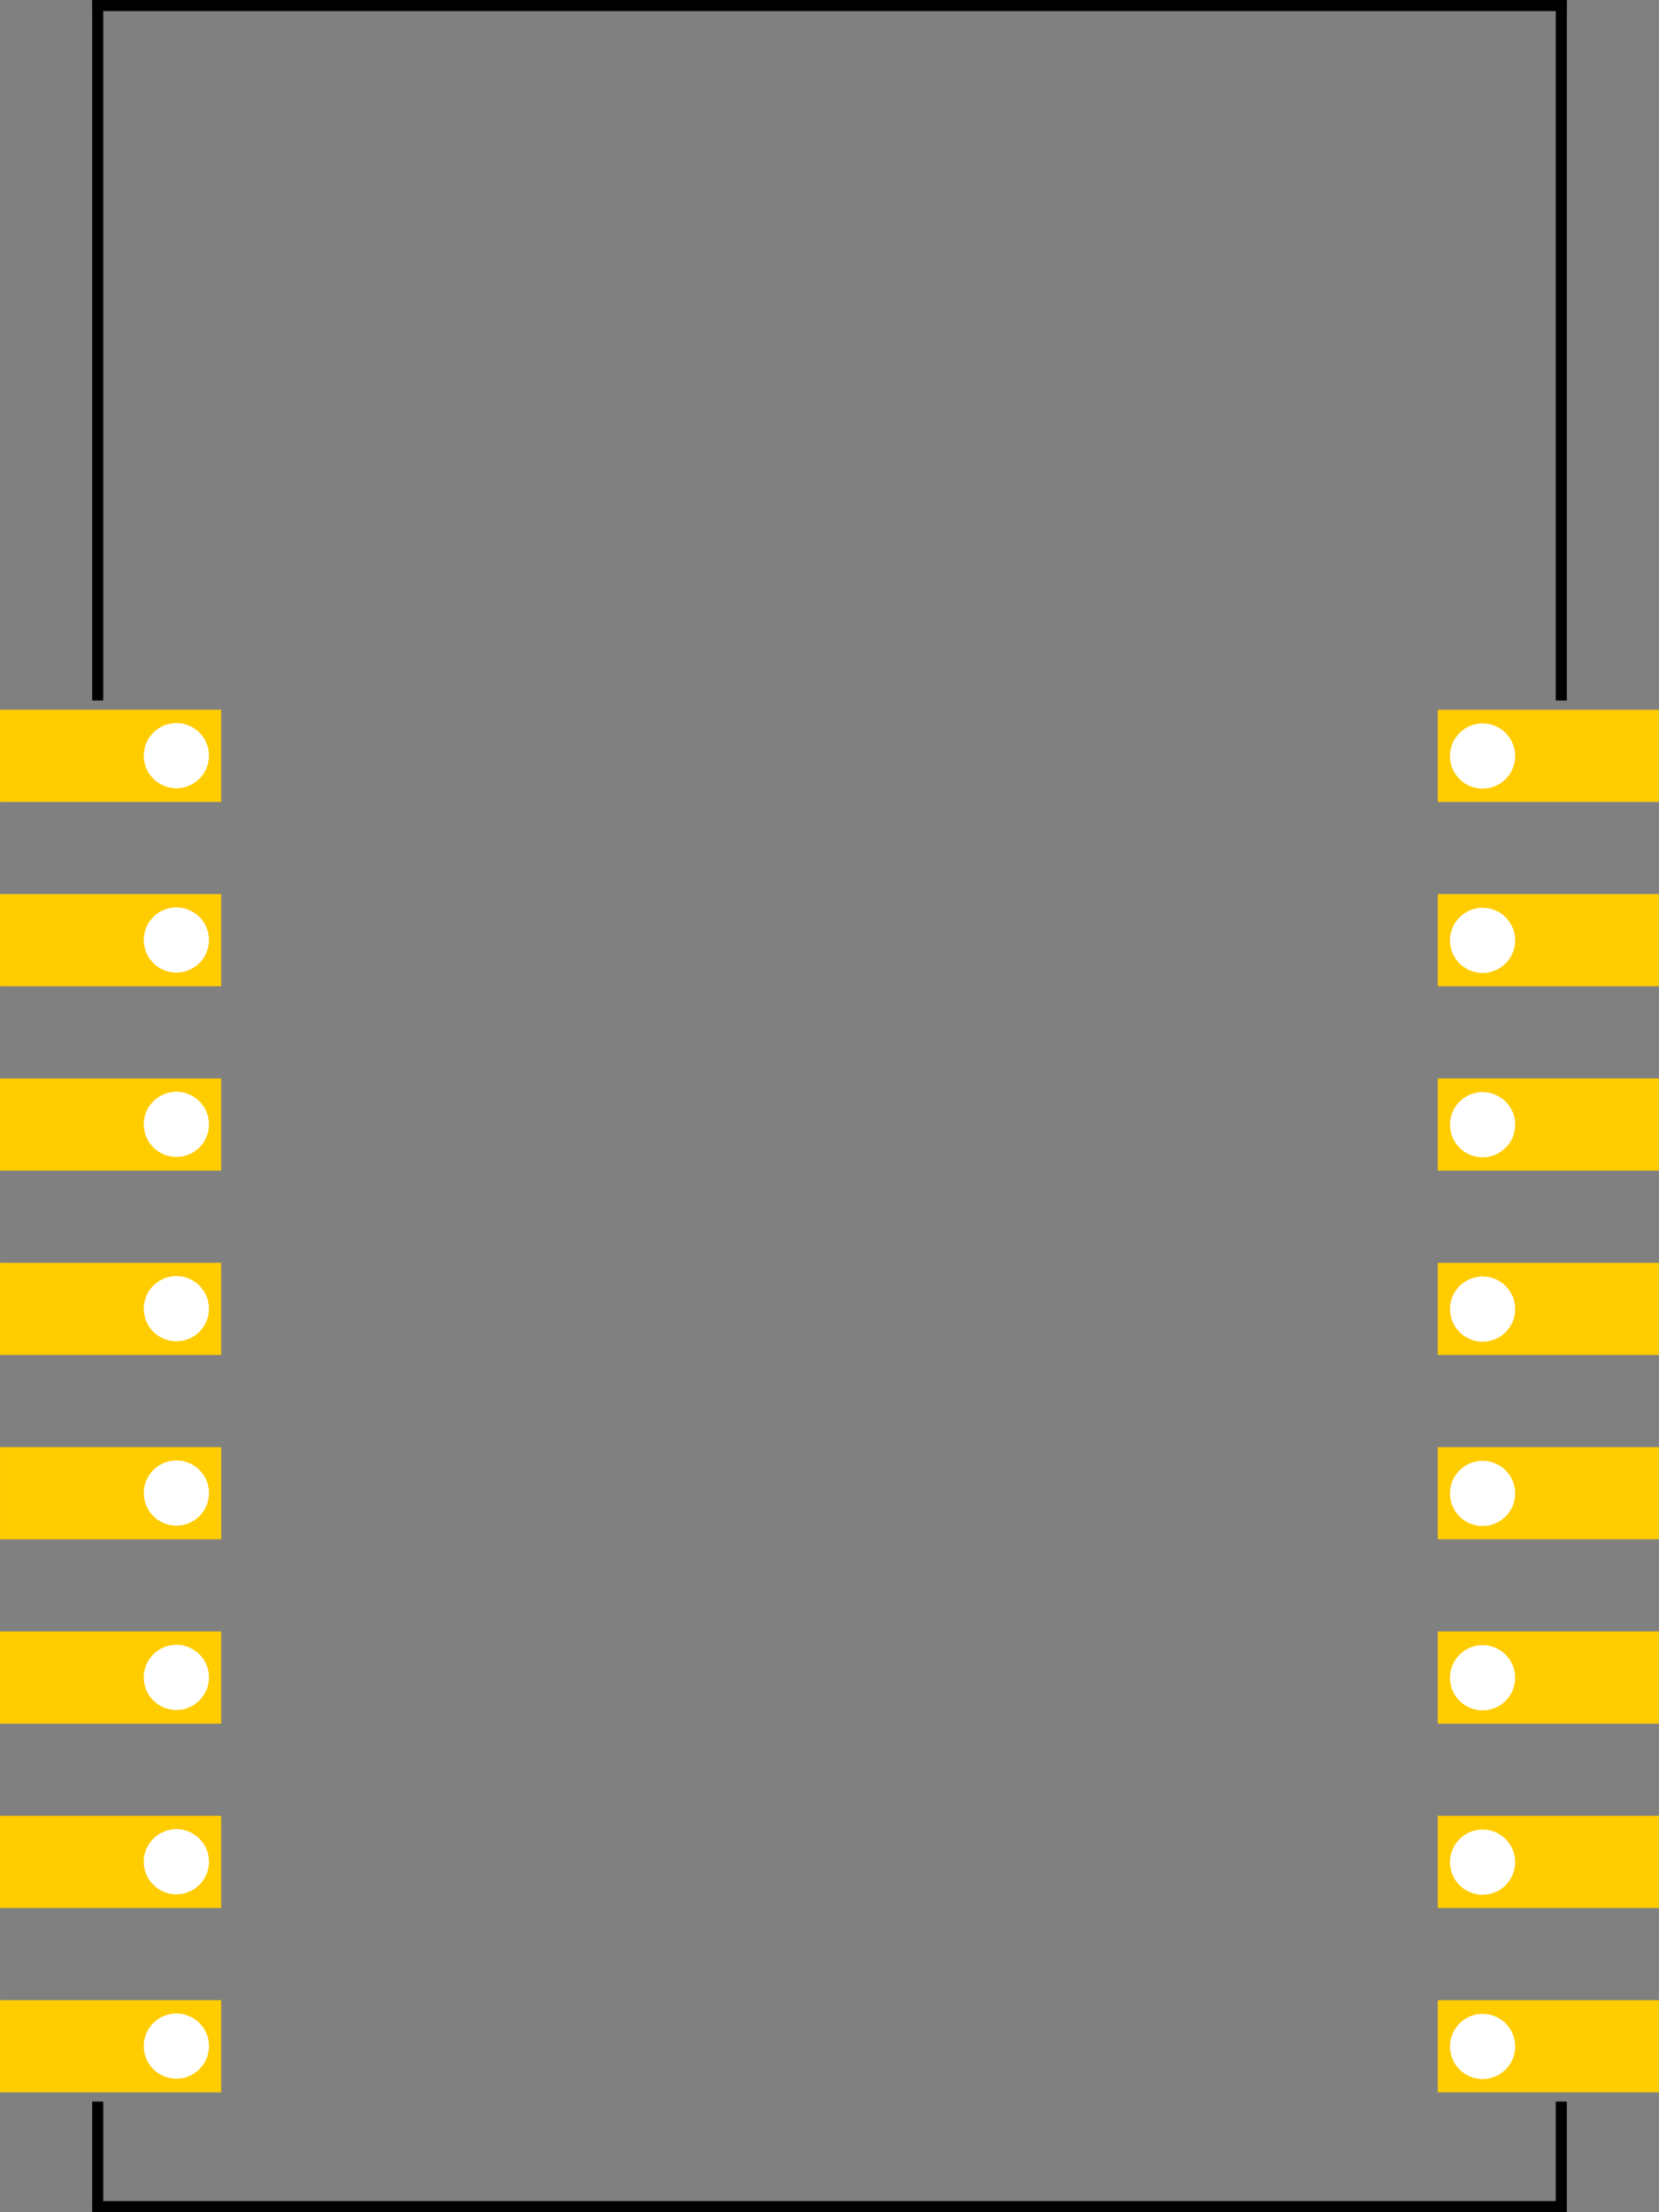 <?xml version="1.0" encoding="UTF-8" standalone="no"?>
<!-- Created with Inkscape (http://www.inkscape.org/) -->

<svg
   width="18mm"
   viewBox="0 0 63.78 85.041"
   height="24mm"
   id="svg2"
   version="1.1"
   gorn="0"
   sodipodi:docname="svg.pcb.ESP12F_943e8077003283b6a894b0ad59b7ddc6_1_pcb.svg"
   inkscape:version="1.2.1 (9c6d41e410, 2022-07-14)"
   xmlns:inkscape="http://www.inkscape.org/namespaces/inkscape"
   xmlns:sodipodi="http://sodipodi.sourceforge.net/DTD/sodipodi-0.dtd"
   xmlns="http://www.w3.org/2000/svg"
   xmlns:svg="http://www.w3.org/2000/svg">
  <rect x="0" y="0" width="63.78" height="85.041" fill="#808080" stroke="none"/>
  <sodipodi:namedview
     id="namedview81"
     pagecolor="#ffffff"
     bordercolor="#000000"
     borderopacity="0.25"
     inkscape:showpageshadow="2"
     inkscape:pageopacity="0.0"
     inkscape:pagecheckerboard="0"
     inkscape:deskcolor="#d1d1d1"
     inkscape:document-units="mm"
     showgrid="false"
     inkscape:zoom="17.165312"
     inkscape:cx="-0.17477107"
     inkscape:cy="45.61525"
     inkscape:window-width="3840"
     inkscape:window-height="2036"
     inkscape:window-x="-12"
     inkscape:window-y="-12"
     inkscape:window-maximized="1"
     inkscape:current-layer="copper0" />
  <defs
     id="defs7530" />
  <g
     id="copper1"
     gorn="0.3.0.0.0"
     transform="translate(3.543,-967.323)">
    <g
       id="copper0"
       gorn="0.3.0.0.0.0">
      <rect
         x="53.499"
         width="0.01"
         fill="none"
         height="0.007"
         y="996.375"
         stroke-width="0"
         id="connector15terminal"
         stroke="none"
         gorn="0.3.0.0.0.0.1" />
      <rect
         x="53.499"
         width="0.01"
         fill="none"
         height="0.007"
         y="1003.46"
         stroke-width="0"
         id="connector14terminal"
         stroke="none"
         gorn="0.3.0.0.0.0.3" />
      <rect
         x="53.499"
         width="0.01"
         fill="none"
         height="0.007"
         y="1010.55"
         stroke-width="0"
         id="connector13terminal"
         stroke="none"
         gorn="0.3.0.0.0.0.5" />
      <rect
         x="53.5"
         width="0.01"
         fill="none"
         height="0.007"
         y="1017.638"
         stroke-width="0"
         id="connector12terminal"
         stroke="none"
         gorn="0.3.0.0.0.0.47" />
      <rect
         x="53.499"
         width="0.01"
         fill="none"
         height="0.007"
         y="1024.72"
         stroke-width="0"
         id="connector11terminal"
         stroke="none"
         gorn="0.3.0.0.0.0.8" />
      <rect
         x="53.499"
         width="0.01"
         fill="none"
         height="0.007"
         y="1031.81"
         stroke-width="0"
         id="connector10terminal"
         stroke="none"
         gorn="0.3.0.0.0.0.10" />
      <rect
         x="53.499"
         width="0.01"
         fill="none"
         height="0.007"
         y="1038.79"
         stroke-width="0"
         id="connector9terminal"
         stroke="none"
         gorn="0.3.0.0.0.0.12" />
      <rect
         x="53.499"
         width="0.01"
         fill="none"
         height="0.007"
         y="1045.98"
         stroke-width="0"
         id="connector8terminal"
         stroke="none"
         gorn="0.3.0.0.0.0.14" />
      <rect
         x="3.184"
         width="0.01"
         fill="none"
         height="0.007"
         y="1045.98"
         stroke-width="0"
         id="connector7terminal"
         stroke="none"
         gorn="0.3.0.0.0.0.28" />
      <rect
         x="3.184"
         width="0.01"
         fill="none"
         height="0.007"
         y="1038.89"
         stroke-width="0"
         id="connector6terminal"
         stroke="none"
         gorn="0.3.0.0.0.0.30" />
      <rect
         x="3.184"
         width="0.01"
         fill="none"
         height="0.007"
         y="1031.81"
         stroke-width="0"
         id="connector5terminal"
         stroke="none"
         gorn="0.3.0.0.0.0.32" />
      <rect
         x="3.184"
         width="0.01"
         fill="none"
         height="0.007"
         y="1024.72"
         stroke-width="0"
         id="connector4terminal"
         stroke="none"
         gorn="0.3.0.0.0.0.34" />
      <rect
         x="3.184"
         width="0.01"
         fill="none"
         height="0.007"
         y="1017.63"
         stroke-width="0"
         id="connector3terminal"
         stroke="none"
         gorn="0.3.0.0.0.0.36" />
      <rect
         x="3.184"
         width="0.01"
         fill="none"
         height="0.007"
         y="1010.55"
         stroke-width="0"
         id="connector2terminal"
         stroke="none"
         gorn="0.3.0.0.0.0.38" />
      <rect
         x="3.184"
         width="0.01"
         fill="none"
         height="0.007"
         y="1003.46"
         stroke-width="0"
         id="connector1terminal"
         stroke="none"
         gorn="0.3.0.0.0.0.40" />
      <rect
         x="3.184"
         width="0.01"
         fill="none"
         height="0.007"
         y="996.375"
         stroke-width="0"
         id="connector0terminal"
         stroke="none"
         gorn="0.3.0.0.0.0.42" />
      <g
         id="g2126-3"
         transform="rotate(180,28.346,509.909)">
        <rect
           style="opacity:1;fill:#ffcc00;fill-rule:evenodd;stroke:#ffcc00;stroke-width:1.062;stroke-miterlimit:3.9"
           id="connector15pin"
           width="7.442"
           height="2.482"
           x="-3.013"
           y="22.198" />
        <circle
           style="opacity:1;fill:#ffffff;fill-rule:evenodd;stroke:#ffcc00;stroke-width:0.035;stroke-miterlimit:3.9;stroke-dasharray:none"
           id="path1205-4"
           cx="3.237"
           cy="23.432"
           r="1.271" />
      </g>
      <g
         id="g2126-3-2"
         transform="rotate(180,28.346,513.452)">
        <rect
           style="opacity:1;fill:#ffcc00;fill-rule:evenodd;stroke:#ffcc00;stroke-width:1.062;stroke-miterlimit:3.9"
           id="connector14pin"
           width="7.442"
           height="2.482"
           x="-3.013"
           y="22.198" />
        <circle
           style="opacity:1;fill:#ffffff;fill-rule:evenodd;stroke:#ffcc00;stroke-width:0.035;stroke-miterlimit:3.9;stroke-dasharray:none"
           id="path1205-4-795"
           cx="3.237"
           cy="23.432"
           r="1.271" />
      </g>
      <g
         id="g2126-3-9"
         transform="rotate(180,28.346,516.995)">
        <rect
           style="opacity:1;fill:#ffcc00;fill-rule:evenodd;stroke:#ffcc00;stroke-width:1.062;stroke-miterlimit:3.9"
           id="connector13pin"
           width="7.442"
           height="2.482"
           x="-3.013"
           y="22.198" />
        <circle
           style="opacity:1;fill:#ffffff;fill-rule:evenodd;stroke:#ffcc00;stroke-width:0.035;stroke-miterlimit:3.9;stroke-dasharray:none"
           id="path1205-4-5"
           cx="3.237"
           cy="23.432"
           r="1.271" />
      </g>
      <g
         id="g2126-3-77"
         transform="rotate(180,28.346,520.539)">
        <rect
           style="opacity:1;fill:#ffcc00;fill-rule:evenodd;stroke:#ffcc00;stroke-width:1.062;stroke-miterlimit:3.9"
           id="connector12pin"
           width="7.442"
           height="2.482"
           x="-3.013"
           y="22.198" />
        <circle
           style="opacity:1;fill:#ffffff;fill-rule:evenodd;stroke:#ffcc00;stroke-width:0.035;stroke-miterlimit:3.9;stroke-dasharray:none"
           id="path1205-4-9"
           cx="3.237"
           cy="23.432"
           r="1.271" />
      </g>
      <g
         id="g32318"
         transform="rotate(180,28.346,524.082)">
        <rect
           style="opacity:1;fill:#ffcc00;fill-rule:evenodd;stroke:#ffcc00;stroke-width:1.062;stroke-miterlimit:3.9"
           id="connector11pin"
           width="7.442"
           height="2.482"
           x="-3.013"
           y="22.198" />
        <circle
           style="opacity:1;fill:#ffffff;fill-rule:evenodd;stroke:#ffcc00;stroke-width:0.035;stroke-miterlimit:3.9;stroke-dasharray:none"
           id="path1205-4-2"
           cx="3.237"
           cy="23.432"
           r="1.271" />
      </g>
      <g
         id="g2126-3-89"
         transform="rotate(180,28.346,527.625)">
        <rect
           style="opacity:1;fill:#ffcc00;fill-rule:evenodd;stroke:#ffcc00;stroke-width:1.062;stroke-miterlimit:3.9"
           id="connector10pin"
           width="7.442"
           height="2.482"
           x="-3.013"
           y="22.198" />
        <circle
           style="opacity:1;fill:#ffffff;fill-rule:evenodd;stroke:#ffcc00;stroke-width:0.035;stroke-miterlimit:3.9;stroke-dasharray:none"
           id="path1205-4-77"
           cx="3.237"
           cy="23.432"
           r="1.271" />
      </g>
      <g
         id="g2126-3-8"
         transform="rotate(180,28.346,531.169)">
        <rect
           style="opacity:1;fill:#ffcc00;fill-rule:evenodd;stroke:#ffcc00;stroke-width:1.062;stroke-miterlimit:3.9"
           id="connector9pin"
           width="7.442"
           height="2.482"
           x="-3.013"
           y="22.198" />
        <circle
           style="opacity:1;fill:#ffffff;fill-rule:evenodd;stroke:#ffcc00;stroke-width:0.035;stroke-miterlimit:3.9;stroke-dasharray:none"
           id="path1205-4-79"
           cx="3.237"
           cy="23.432"
           r="1.271" />
      </g>
      <g
         id="g2126-3-4"
         transform="rotate(180,28.346,534.712)">
        <rect
           style="opacity:1;fill:#ffcc00;fill-rule:evenodd;stroke:#ffcc00;stroke-width:1.062;stroke-miterlimit:3.9"
           id="connector8pin"
           width="7.442"
           height="2.482"
           x="-3.013"
           y="22.198" />
        <circle
           style="opacity:1;fill:#ffffff;fill-rule:evenodd;stroke:#ffcc00;stroke-width:0.035;stroke-miterlimit:3.9;stroke-dasharray:none"
           id="path1205-4-7"
           cx="3.237"
           cy="23.432"
           r="1.271" />
      </g>
      <g
         id="g2126-7-132"
         transform="translate(3.2001291e-8,1022.546)">
        <rect
           style="opacity:1;fill:#ffcc00;fill-rule:evenodd;stroke:#ffcc00;stroke-width:1.062;stroke-miterlimit:3.9"
           id="connector7pin"
           width="7.442"
           height="2.482"
           x="-3.013"
           y="22.198" />
        <circle
           style="opacity:1;fill:#ffffff;fill-rule:evenodd;stroke:#ffcc00;stroke-width:0.035;stroke-miterlimit:3.9;stroke-dasharray:none"
           id="path1205-9-1"
           cx="3.237"
           cy="23.432"
           r="1.271" />
      </g>
      <g
         id="g2126-7-6"
         transform="translate(3.2001291e-8,1015.459)">
        <rect
           style="opacity:1;fill:#ffcc00;fill-rule:evenodd;stroke:#ffcc00;stroke-width:1.062;stroke-miterlimit:3.9"
           id="connector6pin"
           width="7.442"
           height="2.482"
           x="-3.013"
           y="22.198" />
        <circle
           style="opacity:1;fill:#ffffff;fill-rule:evenodd;stroke:#ffcc00;stroke-width:0.035;stroke-miterlimit:3.9;stroke-dasharray:none"
           id="path1205-9-92"
           cx="3.237"
           cy="23.432"
           r="1.271" />
      </g>
      <g
         id="g2126-7-05"
         transform="translate(3.200129e-8,1008.372)">
        <rect
           style="opacity:1;fill:#ffcc00;fill-rule:evenodd;stroke:#ffcc00;stroke-width:1.062;stroke-miterlimit:3.9"
           id="connector5pin"
           width="7.442"
           height="2.482"
           x="-3.013"
           y="22.198" />
        <circle
           style="opacity:1;fill:#ffffff;fill-rule:evenodd;stroke:#ffcc00;stroke-width:0.035;stroke-miterlimit:3.9;stroke-dasharray:none"
           id="path1205-9-9"
           cx="3.237"
           cy="23.432"
           r="1.271" />
      </g>
      <g
         id="g2126-7-7"
         transform="translate(0.001,1001.286)">
        <rect
           style="opacity:1;fill:#ffcc00;fill-rule:evenodd;stroke:#ffcc00;stroke-width:1.062;stroke-miterlimit:3.9"
           id="connector4pin"
           width="7.442"
           height="2.482"
           x="-3.013"
           y="22.198" />
        <circle
           style="opacity:1;fill:#ffffff;fill-rule:evenodd;stroke:#ffcc00;stroke-width:0.035;stroke-miterlimit:3.9;stroke-dasharray:none"
           id="path1205-9-55"
           cx="3.237"
           cy="23.432"
           r="1.271" />
      </g>
      <g
         id="g2126-7-13"
         transform="translate(3.2001291e-8,994.199)">
        <rect
           style="opacity:1;fill:#ffcc00;fill-rule:evenodd;stroke:#ffcc00;stroke-width:1.062;stroke-miterlimit:3.9"
           id="connector3pin"
           width="7.442"
           height="2.482"
           x="-3.013"
           y="22.198" />
        <circle
           style="opacity:1;fill:#ffffff;fill-rule:evenodd;stroke:#ffcc00;stroke-width:0.035;stroke-miterlimit:3.9;stroke-dasharray:none"
           id="path1205-9-59"
           cx="3.237"
           cy="23.432"
           r="1.271" />
      </g>
      <g
         id="g2126-7-2"
         transform="translate(3.2001291e-8,987.113)">
        <rect
           style="opacity:1;fill:#ffcc00;fill-rule:evenodd;stroke:#ffcc00;stroke-width:1.062;stroke-miterlimit:3.9"
           id="connector2pin"
           width="7.442"
           height="2.482"
           x="-3.013"
           y="22.198" />
        <circle
           style="opacity:1;fill:#ffffff;fill-rule:evenodd;stroke:#ffcc00;stroke-width:0.035;stroke-miterlimit:3.9;stroke-dasharray:none"
           id="path1205-9-6"
           cx="3.237"
           cy="23.432"
           r="1.271" />
      </g>
      <g
         id="g2126-7"
         transform="translate(3.200129e-8,980.026)">
        <rect
           style="opacity:1;fill:#ffcc00;fill-rule:evenodd;stroke:#ffcc00;stroke-width:1.062;stroke-miterlimit:3.9"
           id="connector1pin"
           width="7.442"
           height="2.482"
           x="-3.013"
           y="22.198" />
        <circle
           style="opacity:1;fill:#ffffff;fill-rule:evenodd;stroke:#ffcc00;stroke-width:0.035;stroke-miterlimit:3.9;stroke-dasharray:none"
           id="path1205-9"
           cx="3.237"
           cy="23.432"
           r="1.271" />
      </g>
      <g
         id="g2126"
         transform="translate(0,972.939)">
        <rect
           style="opacity:1;fill:#ffcc00;fill-rule:evenodd;stroke:#ffcc00;stroke-width:1.062;stroke-miterlimit:3.9"
           id="connector0pin"
           width="7.442"
           height="2.482"
           x="-3.013"
           y="22.198" />
        <circle
           style="opacity:1;fill:#ffffff;fill-rule:evenodd;stroke:#ffcc00;stroke-width:0.035;stroke-miterlimit:3.9;stroke-dasharray:none"
           id="path1205"
           cx="3.237"
           cy="23.432"
           r="1.271" />
      </g>
    </g>
  </g>
  <g
     id="silkscreen"
     transform="translate(3.543)">
    <path
       style="opacity:1;fill:none;fill-rule:evenodd;stroke:#000000;stroke-width:0.426;stroke-miterlimit:3.9;stroke-dasharray:none"
       d="M 0,0.213 H 56.693"
       id="path448"
       inkscape:original-d="M 0,0.2132185 H 56.692911" />
    <path
       style="fill:none;fill-rule:evenodd;stroke:#000000;stroke-width:0.426;stroke-miterlimit:3.9;stroke-dasharray:none"
       d="M 0,84.827 H 56.693"
       id="path448-4"
       inkscape:original-d="M 0,84.827389 H 56.692911" />
    <path
       style="opacity:1;fill:#000000;fill-rule:evenodd;stroke:#000000;stroke-width:0.426;stroke-miterlimit:3.9;stroke-dasharray:none"
       d="M 0.213,0 V 26.929"
       id="path2195"
       inkscape:original-d="M 0.2125985,0 V 26.929133" />
    <path
       style="fill:#000000;fill-rule:evenodd;stroke:#000000;stroke-width:0.426;stroke-miterlimit:3.9;stroke-dasharray:none"
       d="M 56.481,0 V 26.929"
       id="path2195-1"
       inkscape:original-d="M 56.480543,0 V 26.929133" />
    <path
       style="opacity:1;fill:#000000;fill-rule:evenodd;stroke:#000000;stroke-width:0.425;stroke-miterlimit:3.9;stroke-dasharray:none"
       d="m 0.213,80.787 v 3.898"
       id="path3307"
       inkscape:original-d="m 0.21259842,80.787399 v 3.897638" />
    <path
       style="fill:#000000;fill-rule:evenodd;stroke:#000000;stroke-width:0.425;stroke-miterlimit:3.9;stroke-dasharray:none"
       d="m 56.48,80.787 v 3.898"
       id="path3307-1"
       inkscape:original-d="m 56.480313,80.787399 v 3.897638" />
  </g>
</svg>
